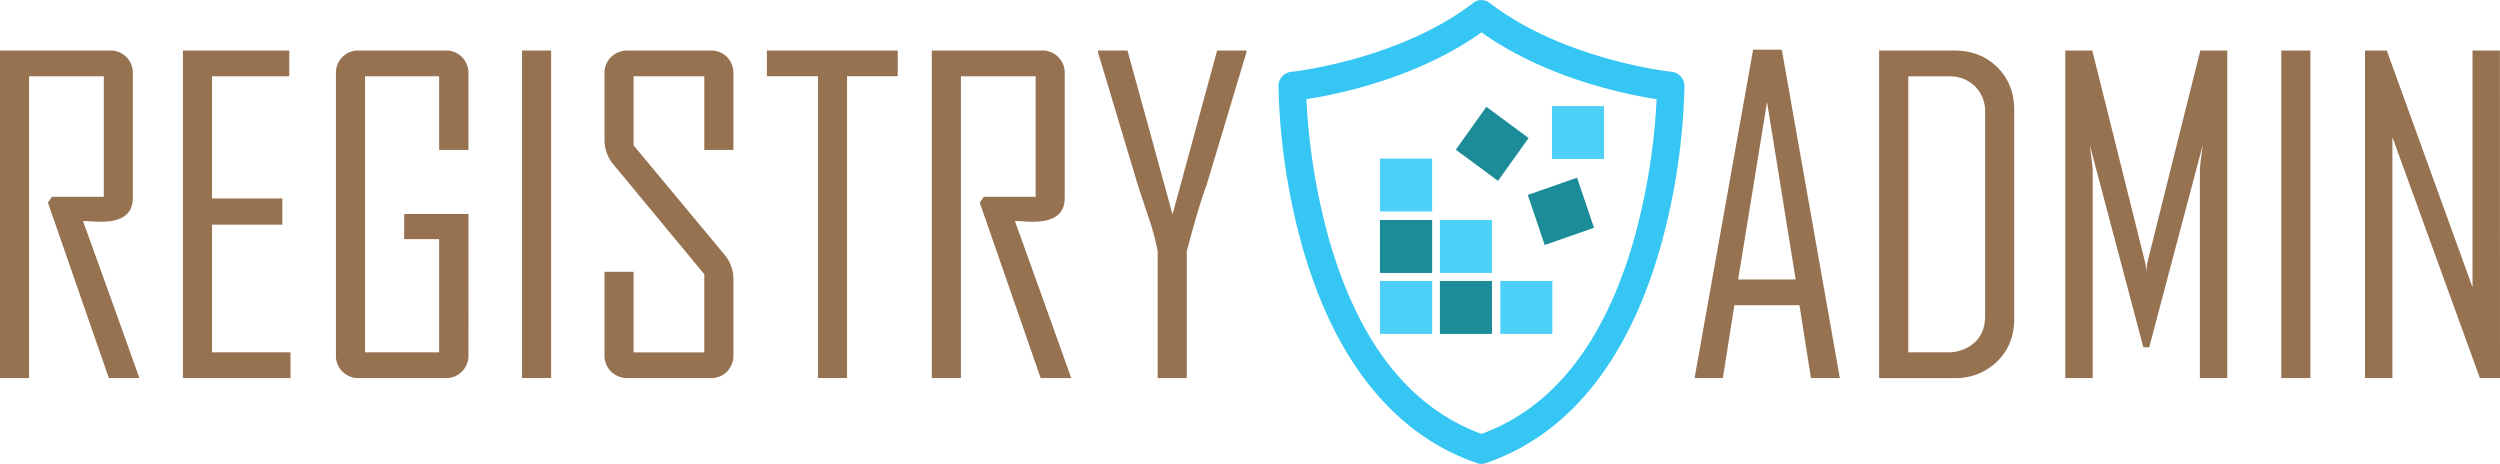 <svg xmlns="http://www.w3.org/2000/svg" viewBox="0 0 933.15 173.15"><defs><style>.ab6d3144-8f9e-4337-803a-083e42bb9a89{fill:#36c6f4;}.aa66a7c6-8296-4944-906a-539502b73548{fill:#4ed1f8;}.f2d47868-5621-4452-9bf7-6ad2b3299c79{fill:#1b8c98;}.b0b82f6c-25c9-434b-b004-2b5963e8eb78{fill:#967251;}</style></defs><g id="f6d6f5b4-0517-4454-9cad-5d542f0689e4" data-name="Layer 2"><path class="ab6d3144-8f9e-4337-803a-083e42bb9a89" d="M558.42,178.13a4.7,4.7,0,0,1-1.57-.26c-17.14-5.82-31.73-17-43.36-33.17C504.32,132,497,116.09,491.68,97.55a242.58,242.58,0,0,1-9.05-60.31,5.34,5.34,0,0,1,4.64-5.43c.4,0,40.32-4.38,68.13-25.79a4.92,4.92,0,0,1,6,0c27.8,21.41,67.72,25.75,68.12,25.79a5.35,5.35,0,0,1,4.64,5.43,242.58,242.58,0,0,1-9.05,60.31c-5.3,18.54-12.64,34.41-21.8,47.15-11.64,16.19-26.23,27.35-43.37,33.17A4.6,4.6,0,0,1,558.42,178.13ZM493.06,42a238.41,238.41,0,0,0,8.53,52.61c11,38.26,30.12,62.58,56.83,72.32,26.77-9.76,45.91-34.17,56.9-72.57A238.7,238.7,0,0,0,623.78,42c-11.51-1.78-41.34-7.81-65.36-24.94C534.39,34.21,504.57,40.23,493.06,42Z" transform="translate(-5.43 -4.98)"/><path class="aa66a7c6-8296-4944-906a-539502b73548" d="M584.71,44.57h19.43V64.34H584.71Z" transform="translate(-5.43 -4.98)"/><path class="f2d47868-5621-4452-9bf7-6ad2b3299c79" d="M548.82,60.86l11.42-16L576,56.49l-11.42,16Z" transform="translate(-5.43 -4.98)"/><path class="f2d47868-5621-4452-9bf7-6ad2b3299c79" d="M575.7,77.74l18.38-6.44L600.41,90,582,96.43Z" transform="translate(-5.43 -4.98)"/><path class="aa66a7c6-8296-4944-906a-539502b73548" d="M520.51,64.17H540V83.93H520.51Z" transform="translate(-5.43 -4.98)"/><path class="f2d47868-5621-4452-9bf7-6ad2b3299c79" d="M520.51,87.09H540v19.77H520.51Z" transform="translate(-5.43 -4.98)"/><path class="aa66a7c6-8296-4944-906a-539502b73548" d="M542.89,87.09h19.44v19.77H542.89Z" transform="translate(-5.43 -4.98)"/><path class="aa66a7c6-8296-4944-906a-539502b73548" d="M520.51,109.84H540v19.77H520.51Z" transform="translate(-5.43 -4.98)"/><path class="f2d47868-5621-4452-9bf7-6ad2b3299c79" d="M542.89,109.84h19.44v19.77H542.89Z" transform="translate(-5.43 -4.98)"/><path class="aa66a7c6-8296-4944-906a-539502b73548" d="M565.43,109.84h19.44v19.77H565.43Z" transform="translate(-5.43 -4.98)"/><path class="b0b82f6c-25c9-434b-b004-2b5963e8eb78" d="M57.46,146.1H46.06L23.32,80.63l1.49-2.19H44.18v-45H16.29V146.1H5.43V23.84H46.37A8.29,8.29,0,0,1,55,32.51v46.4q0,8.84-11.87,8.83c-.78,0-1.93,0-3.44-.12s-2.61-.11-3.28-.11Q47,116.73,57.46,146.1Z" transform="translate(-5.43 -4.98)"/><path class="b0b82f6c-25c9-434b-b004-2b5963e8eb78" d="M113.87,146.1H73.71V23.84H113.4v9.6H84.57V79.07h26.25v9.77H84.57v47.65h29.3Z" transform="translate(-5.43 -4.98)"/><path class="b0b82f6c-25c9-434b-b004-2b5963e8eb78" d="M180.28,137.43a8.31,8.31,0,0,1-8.68,8.67H139.49a8.29,8.29,0,0,1-8.67-8.67V32.51a8.29,8.29,0,0,1,8.67-8.67H171.6a8.31,8.31,0,0,1,8.68,8.67V60.94H169.34V33.44H141.68V136.49h27.66V94.23H156.29V84.85h24Z" transform="translate(-5.43 -4.98)"/><path class="b0b82f6c-25c9-434b-b004-2b5963e8eb78" d="M211.14,146.1H200.28V23.84h10.86Z" transform="translate(-5.43 -4.98)"/><path class="b0b82f6c-25c9-434b-b004-2b5963e8eb78" d="M279.18,137.43a8.52,8.52,0,0,1-2.38,6.25,8.35,8.35,0,0,1-6.21,2.42H239.81a8.6,8.6,0,0,1-6.29-2.42,8.38,8.38,0,0,1-2.46-6.25v-31h10.86v30.08h26.4V107.35L234.57,66.57a14.2,14.2,0,0,1-3.51-9.3V32.51a8.38,8.38,0,0,1,2.46-6.25,8.56,8.56,0,0,1,6.29-2.42h30.78a8.31,8.31,0,0,1,6.21,2.42,8.52,8.52,0,0,1,2.38,6.25V60.94H268.32V33.44h-26.4V59.23L275.82,100a14,14,0,0,1,3.36,9.14Z" transform="translate(-5.43 -4.98)"/><path class="b0b82f6c-25c9-434b-b004-2b5963e8eb78" d="M340.51,33.44H321.6V146.1H310.74V33.44H291.68v-9.6h48.83Z" transform="translate(-5.43 -4.98)"/><path class="b0b82f6c-25c9-434b-b004-2b5963e8eb78" d="M405.28,146.1H393.87L371.14,80.63l1.48-2.19H392v-45H364.1V146.1H353.24V23.84h40.94a8.29,8.29,0,0,1,8.67,8.67v46.4q0,8.84-11.87,8.83c-.78,0-1.93,0-3.44-.12s-2.6-.11-3.28-.11Q394.81,116.73,405.28,146.1Z" transform="translate(-5.43 -4.98)"/><path class="b0b82f6c-25c9-434b-b004-2b5963e8eb78" d="M470.67,24.54,455.82,74Q453,81.41,448.4,98.76V146.1H437.54V98.76a86.36,86.36,0,0,0-3.36-12.5Q430.43,75,430.12,74L415.28,24.54v-.7h11L443.09,85l16.64-61.17h10.94Z" transform="translate(-5.43 -4.98)"/><path class="b0b82f6c-25c9-434b-b004-2b5963e8eb78" d="M692.17,146.1H681.39l-4.29-27.19H652.8l-4.3,27.19H638v-.31l21.8-122.27h10.7Zm-16.48-36.8L665,43.05,654.21,109.3Z" transform="translate(-5.43 -4.98)"/><path class="b0b82f6c-25c9-434b-b004-2b5963e8eb78" d="M757.25,124q0,9.69-6.36,15.9a22.08,22.08,0,0,1-16.06,6.21h-28V23.84h28q9.76,0,16.09,6.21T757.25,46Zm-10.86-1.09v-76a13,13,0,0,0-3.79-9.72,13.37,13.37,0,0,0-9.8-3.71H717.72v103h14.45a14.59,14.59,0,0,0,10.28-3.63Q746.4,129.23,746.39,122.9Z" transform="translate(-5.43 -4.98)"/><path class="b0b82f6c-25c9-434b-b004-2b5963e8eb78" d="M836.78,146.1H826.55V68.68c0-1.09.36-4.3,1.09-9.61l-20,75.55h-2.18l-20-75.55c.72,5.37,1.09,8.57,1.09,9.61V146.1H776.32V23.84h10.07l19.85,79.53a30.25,30.25,0,0,1,.31,3.51,28.63,28.63,0,0,1,.31-3.51l19.85-79.53h10.07Z" transform="translate(-5.43 -4.98)"/><path class="b0b82f6c-25c9-434b-b004-2b5963e8eb78" d="M867.8,146.1H856.94V23.84H867.8Z" transform="translate(-5.43 -4.98)"/><path class="b0b82f6c-25c9-434b-b004-2b5963e8eb78" d="M938.58,146.1h-7.5L898.42,56.18V146.1H888.19V23.84h8.13l32,88.36V23.84h10.23Z" transform="translate(-5.43 -4.98)"/></g></svg>